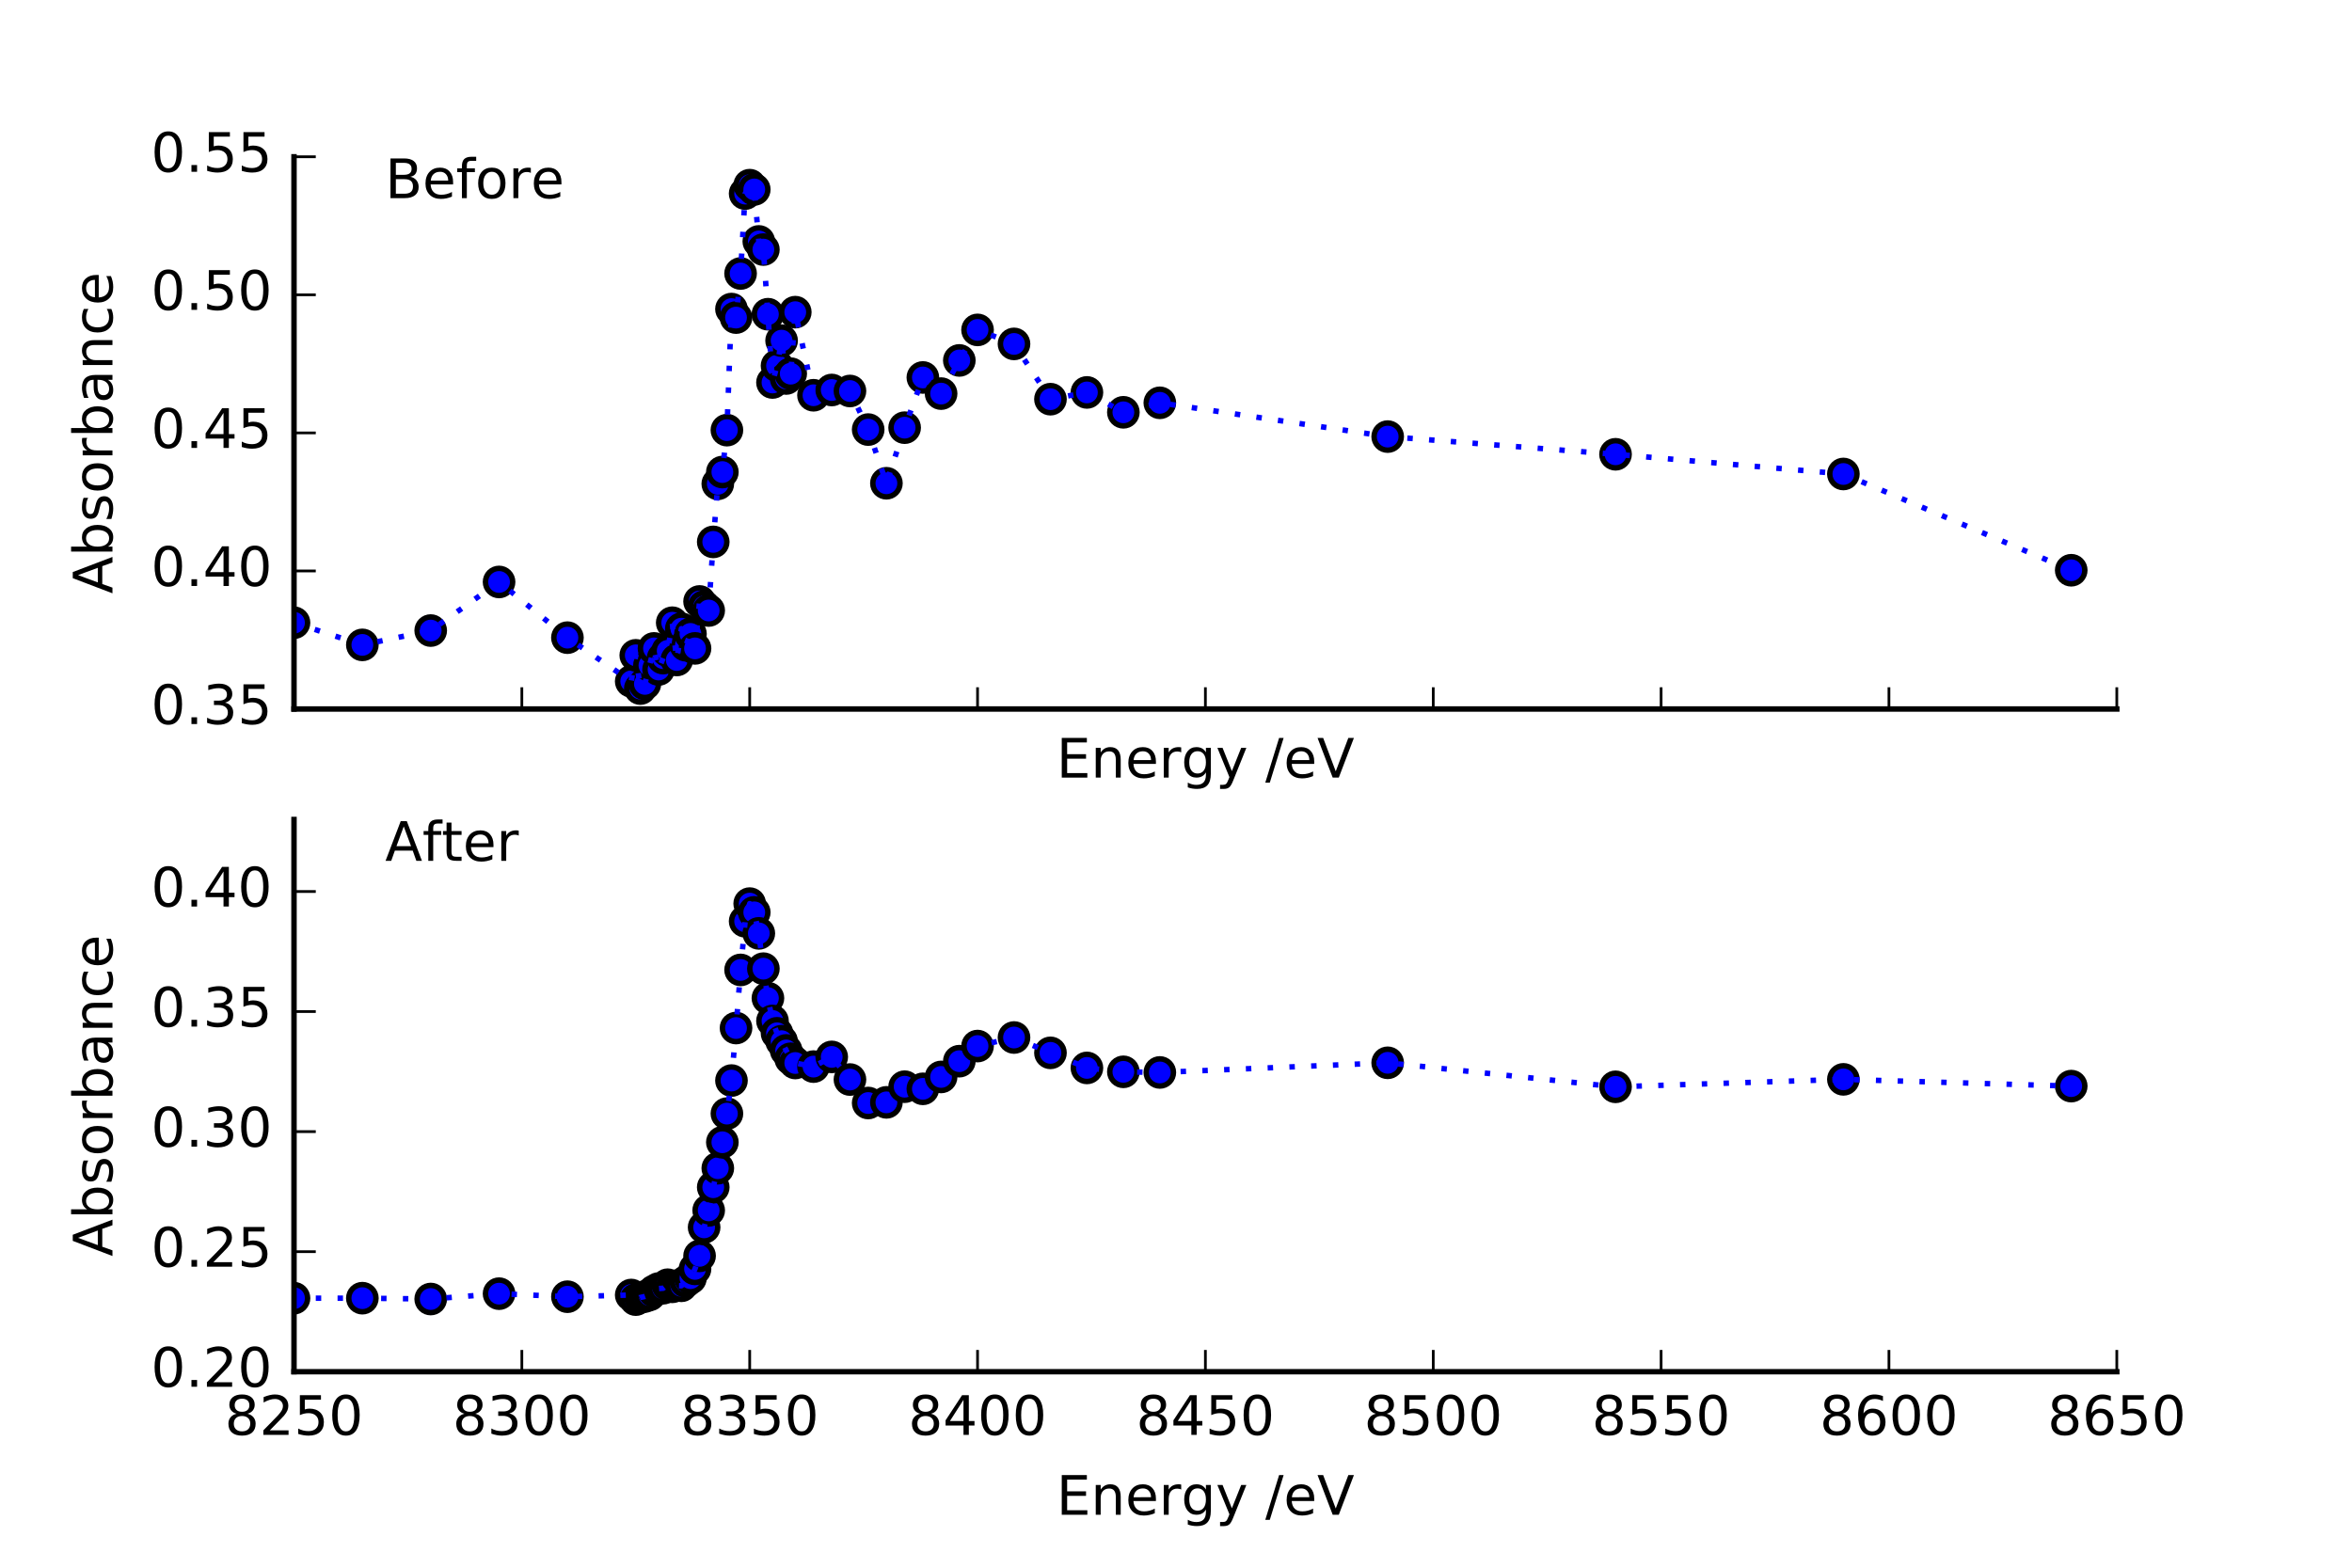 <?xml version="1.0" encoding="utf-8" standalone="no"?>
<!DOCTYPE svg PUBLIC "-//W3C//DTD SVG 1.1//EN"
  "http://www.w3.org/Graphics/SVG/1.1/DTD/svg11.dtd">
<!-- Created with matplotlib (http://matplotlib.org/) -->
<svg height="288pt" version="1.1" viewBox="0 0 432 288" width="432pt" xmlns="http://www.w3.org/2000/svg" xmlns:xlink="http://www.w3.org/1999/xlink">
 <defs>
  <style type="text/css">
*{stroke-linecap:butt;stroke-linejoin:round;stroke-miterlimit:100000;}
  </style>
 </defs>
 <g id="figure_1">
  <g id="patch_1">
   <path d="M 0 288 
L 432 288 
L 432 0 
L 0 0 
z
" style="fill:#ffffff;"/>
  </g>
  <g id="axes_1">
   <g id="patch_2">
    <path d="M 54 130.255 
L 388.8 130.255 
L 388.8 28.8 
L 54 28.8 
z
" style="fill:#ffffff;"/>
   </g>
   <g id="line2d_1">
    <path clip-path="url(#p5ca55aeb95)" style="fill:none;opacity:0.7;stroke:#d3d3d3;stroke-dasharray:6,6;stroke-dashoffset:0.0;"/>
   </g>
   <g id="line2d_2">
    <path clip-path="url(#p5ca55aeb95)" style="fill:none;opacity:0.7;stroke:#d3d3d3;stroke-dasharray:6,6;stroke-dashoffset:0.0;"/>
   </g>
   <g id="PathCollection_1">
    <defs>
     <path d="M 0 2.5 
C 0.663 2.5 1.299 2.237 1.768 1.768 
C 2.237 1.299 2.5 0.663 2.5 0 
C 2.5 -0.663 2.237 -1.299 1.768 -1.768 
C 1.299 -2.237 0.663 -2.5 0 -2.5 
C -0.663 -2.5 -1.299 -2.237 -1.768 -1.768 
C -2.237 -1.299 -2.5 -0.663 -2.5 0 
C -2.5 0.663 -2.237 1.299 -1.768 1.768 
C -1.299 2.237 -0.663 2.5 0 2.5 
z
" id="C0_0_7f486edc9c"/>
    </defs>
    <g clip-path="url(#p5ca55aeb95)">
     <use style="fill:#0000ff;stroke:#000000;" x="54.0" xlink:href="#C0_0_7f486edc9c" y="114.403"/>
    </g>
    <g clip-path="url(#p5ca55aeb95)">
     <use style="fill:#0000ff;stroke:#000000;" x="66.555" xlink:href="#C0_0_7f486edc9c" y="118.472"/>
    </g>
    <g clip-path="url(#p5ca55aeb95)">
     <use style="fill:#0000ff;stroke:#000000;" x="79.11" xlink:href="#C0_0_7f486edc9c" y="115.84"/>
    </g>
    <g clip-path="url(#p5ca55aeb95)">
     <use style="fill:#0000ff;stroke:#000000;" x="91.665" xlink:href="#C0_0_7f486edc9c" y="106.912"/>
    </g>
    <g clip-path="url(#p5ca55aeb95)">
     <use style="fill:#0000ff;stroke:#000000;" x="104.22" xlink:href="#C0_0_7f486edc9c" y="117.144"/>
    </g>
    <g clip-path="url(#p5ca55aeb95)">
     <use style="fill:#0000ff;stroke:#000000;" x="115.938" xlink:href="#C0_0_7f486edc9c" y="125.171"/>
    </g>
    <g clip-path="url(#p5ca55aeb95)">
     <use style="fill:#0000ff;stroke:#000000;" x="116.775" xlink:href="#C0_0_7f486edc9c" y="120.389"/>
    </g>
    <g clip-path="url(#p5ca55aeb95)">
     <use style="fill:#0000ff;stroke:#000000;" x="117.612" xlink:href="#C0_0_7f486edc9c" y="126.501"/>
    </g>
    <g clip-path="url(#p5ca55aeb95)">
     <use style="fill:#0000ff;stroke:#000000;" x="118.449" xlink:href="#C0_0_7f486edc9c" y="125.637"/>
    </g>
    <g clip-path="url(#p5ca55aeb95)">
     <use style="fill:#0000ff;stroke:#000000;" x="119.286" xlink:href="#C0_0_7f486edc9c" y="122.232"/>
    </g>
    <g clip-path="url(#p5ca55aeb95)">
     <use style="fill:#0000ff;stroke:#000000;" x="120.123" xlink:href="#C0_0_7f486edc9c" y="119.12"/>
    </g>
    <g clip-path="url(#p5ca55aeb95)">
     <use style="fill:#0000ff;stroke:#000000;" x="120.96" xlink:href="#C0_0_7f486edc9c" y="122.997"/>
    </g>
    <g clip-path="url(#p5ca55aeb95)">
     <use style="fill:#0000ff;stroke:#000000;" x="121.797" xlink:href="#C0_0_7f486edc9c" y="120.908"/>
    </g>
    <g clip-path="url(#p5ca55aeb95)">
     <use style="fill:#0000ff;stroke:#000000;" x="122.634" xlink:href="#C0_0_7f486edc9c" y="119.566"/>
    </g>
    <g clip-path="url(#p5ca55aeb95)">
     <use style="fill:#0000ff;stroke:#000000;" x="123.471" xlink:href="#C0_0_7f486edc9c" y="114.4"/>
    </g>
    <g clip-path="url(#p5ca55aeb95)">
     <use style="fill:#0000ff;stroke:#000000;" x="124.308" xlink:href="#C0_0_7f486edc9c" y="121.249"/>
    </g>
    <g clip-path="url(#p5ca55aeb95)">
     <use style="fill:#0000ff;stroke:#000000;" x="125.145" xlink:href="#C0_0_7f486edc9c" y="115.495"/>
    </g>
    <g clip-path="url(#p5ca55aeb95)">
     <use style="fill:#0000ff;stroke:#000000;" x="125.982" xlink:href="#C0_0_7f486edc9c" y="118.543"/>
    </g>
    <g clip-path="url(#p5ca55aeb95)">
     <use style="fill:#0000ff;stroke:#000000;" x="126.819" xlink:href="#C0_0_7f486edc9c" y="116.458"/>
    </g>
    <g clip-path="url(#p5ca55aeb95)">
     <use style="fill:#0000ff;stroke:#000000;" x="127.656" xlink:href="#C0_0_7f486edc9c" y="119.116"/>
    </g>
    <g clip-path="url(#p5ca55aeb95)">
     <use style="fill:#0000ff;stroke:#000000;" x="128.493" xlink:href="#C0_0_7f486edc9c" y="110.494"/>
    </g>
    <g clip-path="url(#p5ca55aeb95)">
     <use style="fill:#0000ff;stroke:#000000;" x="129.33" xlink:href="#C0_0_7f486edc9c" y="111.421"/>
    </g>
    <g clip-path="url(#p5ca55aeb95)">
     <use style="fill:#0000ff;stroke:#000000;" x="130.167" xlink:href="#C0_0_7f486edc9c" y="112.156"/>
    </g>
    <g clip-path="url(#p5ca55aeb95)">
     <use style="fill:#0000ff;stroke:#000000;" x="131.004" xlink:href="#C0_0_7f486edc9c" y="99.553"/>
    </g>
    <g clip-path="url(#p5ca55aeb95)">
     <use style="fill:#0000ff;stroke:#000000;" x="131.841" xlink:href="#C0_0_7f486edc9c" y="88.885"/>
    </g>
    <g clip-path="url(#p5ca55aeb95)">
     <use style="fill:#0000ff;stroke:#000000;" x="132.678" xlink:href="#C0_0_7f486edc9c" y="86.721"/>
    </g>
    <g clip-path="url(#p5ca55aeb95)">
     <use style="fill:#0000ff;stroke:#000000;" x="133.515" xlink:href="#C0_0_7f486edc9c" y="79.021"/>
    </g>
    <g clip-path="url(#p5ca55aeb95)">
     <use style="fill:#0000ff;stroke:#000000;" x="134.352" xlink:href="#C0_0_7f486edc9c" y="56.779"/>
    </g>
    <g clip-path="url(#p5ca55aeb95)">
     <use style="fill:#0000ff;stroke:#000000;" x="135.189" xlink:href="#C0_0_7f486edc9c" y="58.343"/>
    </g>
    <g clip-path="url(#p5ca55aeb95)">
     <use style="fill:#0000ff;stroke:#000000;" x="136.026" xlink:href="#C0_0_7f486edc9c" y="50.244"/>
    </g>
    <g clip-path="url(#p5ca55aeb95)">
     <use style="fill:#0000ff;stroke:#000000;" x="136.863" xlink:href="#C0_0_7f486edc9c" y="35.563"/>
    </g>
    <g clip-path="url(#p5ca55aeb95)">
     <use style="fill:#0000ff;stroke:#000000;" x="137.7" xlink:href="#C0_0_7f486edc9c" y="34.018"/>
    </g>
    <g clip-path="url(#p5ca55aeb95)">
     <use style="fill:#0000ff;stroke:#000000;" x="138.537" xlink:href="#C0_0_7f486edc9c" y="34.802"/>
    </g>
    <g clip-path="url(#p5ca55aeb95)">
     <use style="fill:#0000ff;stroke:#000000;" x="139.374" xlink:href="#C0_0_7f486edc9c" y="44.353"/>
    </g>
    <g clip-path="url(#p5ca55aeb95)">
     <use style="fill:#0000ff;stroke:#000000;" x="140.211" xlink:href="#C0_0_7f486edc9c" y="45.848"/>
    </g>
    <g clip-path="url(#p5ca55aeb95)">
     <use style="fill:#0000ff;stroke:#000000;" x="141.048" xlink:href="#C0_0_7f486edc9c" y="57.723"/>
    </g>
    <g clip-path="url(#p5ca55aeb95)">
     <use style="fill:#0000ff;stroke:#000000;" x="141.885" xlink:href="#C0_0_7f486edc9c" y="70.268"/>
    </g>
    <g clip-path="url(#p5ca55aeb95)">
     <use style="fill:#0000ff;stroke:#000000;" x="142.722" xlink:href="#C0_0_7f486edc9c" y="67.189"/>
    </g>
    <g clip-path="url(#p5ca55aeb95)">
     <use style="fill:#0000ff;stroke:#000000;" x="143.559" xlink:href="#C0_0_7f486edc9c" y="62.579"/>
    </g>
    <g clip-path="url(#p5ca55aeb95)">
     <use style="fill:#0000ff;stroke:#000000;" x="144.396" xlink:href="#C0_0_7f486edc9c" y="69.534"/>
    </g>
    <g clip-path="url(#p5ca55aeb95)">
     <use style="fill:#0000ff;stroke:#000000;" x="145.233" xlink:href="#C0_0_7f486edc9c" y="68.647"/>
    </g>
    <g clip-path="url(#p5ca55aeb95)">
     <use style="fill:#0000ff;stroke:#000000;" x="146.07" xlink:href="#C0_0_7f486edc9c" y="57.347"/>
    </g>
    <g clip-path="url(#p5ca55aeb95)">
     <use style="fill:#0000ff;stroke:#000000;" x="149.418" xlink:href="#C0_0_7f486edc9c" y="72.612"/>
    </g>
    <g clip-path="url(#p5ca55aeb95)">
     <use style="fill:#0000ff;stroke:#000000;" x="152.766" xlink:href="#C0_0_7f486edc9c" y="71.648"/>
    </g>
    <g clip-path="url(#p5ca55aeb95)">
     <use style="fill:#0000ff;stroke:#000000;" x="156.114" xlink:href="#C0_0_7f486edc9c" y="71.829"/>
    </g>
    <g clip-path="url(#p5ca55aeb95)">
     <use style="fill:#0000ff;stroke:#000000;" x="159.462" xlink:href="#C0_0_7f486edc9c" y="78.919"/>
    </g>
    <g clip-path="url(#p5ca55aeb95)">
     <use style="fill:#0000ff;stroke:#000000;" x="162.81" xlink:href="#C0_0_7f486edc9c" y="88.78"/>
    </g>
    <g clip-path="url(#p5ca55aeb95)">
     <use style="fill:#0000ff;stroke:#000000;" x="166.158" xlink:href="#C0_0_7f486edc9c" y="78.567"/>
    </g>
    <g clip-path="url(#p5ca55aeb95)">
     <use style="fill:#0000ff;stroke:#000000;" x="169.506" xlink:href="#C0_0_7f486edc9c" y="69.344"/>
    </g>
    <g clip-path="url(#p5ca55aeb95)">
     <use style="fill:#0000ff;stroke:#000000;" x="172.854" xlink:href="#C0_0_7f486edc9c" y="72.309"/>
    </g>
    <g clip-path="url(#p5ca55aeb95)">
     <use style="fill:#0000ff;stroke:#000000;" x="176.202" xlink:href="#C0_0_7f486edc9c" y="66.214"/>
    </g>
    <g clip-path="url(#p5ca55aeb95)">
     <use style="fill:#0000ff;stroke:#000000;" x="179.55" xlink:href="#C0_0_7f486edc9c" y="60.606"/>
    </g>
    <g clip-path="url(#p5ca55aeb95)">
     <use style="fill:#0000ff;stroke:#000000;" x="186.246" xlink:href="#C0_0_7f486edc9c" y="63.18"/>
    </g>
    <g clip-path="url(#p5ca55aeb95)">
     <use style="fill:#0000ff;stroke:#000000;" x="192.942" xlink:href="#C0_0_7f486edc9c" y="73.334"/>
    </g>
    <g clip-path="url(#p5ca55aeb95)">
     <use style="fill:#0000ff;stroke:#000000;" x="199.638" xlink:href="#C0_0_7f486edc9c" y="72.093"/>
    </g>
    <g clip-path="url(#p5ca55aeb95)">
     <use style="fill:#0000ff;stroke:#000000;" x="206.334" xlink:href="#C0_0_7f486edc9c" y="75.743"/>
    </g>
    <g clip-path="url(#p5ca55aeb95)">
     <use style="fill:#0000ff;stroke:#000000;" x="213.03" xlink:href="#C0_0_7f486edc9c" y="74.001"/>
    </g>
    <g clip-path="url(#p5ca55aeb95)">
     <use style="fill:#0000ff;stroke:#000000;" x="254.88" xlink:href="#C0_0_7f486edc9c" y="80.207"/>
    </g>
    <g clip-path="url(#p5ca55aeb95)">
     <use style="fill:#0000ff;stroke:#000000;" x="296.73" xlink:href="#C0_0_7f486edc9c" y="83.457"/>
    </g>
    <g clip-path="url(#p5ca55aeb95)">
     <use style="fill:#0000ff;stroke:#000000;" x="338.58" xlink:href="#C0_0_7f486edc9c" y="87.076"/>
    </g>
    <g clip-path="url(#p5ca55aeb95)">
     <use style="fill:#0000ff;stroke:#000000;" x="380.43" xlink:href="#C0_0_7f486edc9c" y="104.76"/>
    </g>
   </g>
   <g id="line2d_3">
    <path clip-path="url(#p5ca55aeb95)" d="M 54 114.403 
L 66.555 118.472 
L 79.11 115.84 
L 91.665 106.912 
L 104.22 117.144 
L 115.938 125.171 
L 116.775 120.389 
L 117.612 126.501 
L 118.449 125.637 
L 119.286 122.232 
L 120.123 119.12 
L 120.96 122.997 
L 121.797 120.908 
L 122.634 119.566 
L 123.471 114.4 
L 124.308 121.249 
L 125.145 115.495 
L 125.982 118.543 
L 126.819 116.458 
L 127.656 119.116 
L 128.493 110.494 
L 129.33 111.421 
L 130.167 112.156 
L 131.004 99.553 
L 131.841 88.885 
L 132.678 86.721 
L 133.515 79.021 
L 134.352 56.779 
L 135.189 58.343 
L 136.026 50.244 
L 136.863 35.563 
L 137.7 34.018 
L 138.537 34.801 
L 139.374 44.353 
L 140.211 45.848 
L 141.048 57.723 
L 141.885 70.268 
L 142.722 67.189 
L 143.559 62.579 
L 144.396 69.534 
L 145.233 68.647 
L 146.07 57.347 
L 149.418 72.612 
L 152.766 71.648 
L 156.114 71.829 
L 159.462 78.919 
L 162.81 88.78 
L 166.158 78.567 
L 169.506 69.344 
L 172.854 72.309 
L 176.202 66.214 
L 179.55 60.606 
L 186.246 63.18 
L 192.942 73.334 
L 199.638 72.093 
L 206.334 75.743 
L 213.03 74.001 
L 254.88 80.207 
L 296.73 83.457 
L 338.58 87.076 
L 380.43 104.76 
" style="fill:none;stroke:#0000ff;stroke-dasharray:1,3;stroke-dashoffset:0.0;"/>
   </g>
   <g id="patch_3">
    <path d="M 54 130.255 
L 388.8 130.255 
" style="fill:none;stroke:#000000;stroke-linecap:square;stroke-linejoin:miter;"/>
   </g>
   <g id="patch_4">
    <path d="M 54 130.255 
L 54 28.8 
" style="fill:none;stroke:#000000;stroke-linecap:square;stroke-linejoin:miter;"/>
   </g>
   <g id="matplotlib.axis_1">
    <g id="xtick_1">
     <g id="line2d_4">
      <defs>
       <path d="M 0 0 
L 0 -4 
" id="m5bb39a3db4" style="stroke:#000000;stroke-width:0.5;"/>
      </defs>
      <g>
       <use style="stroke:#000000;stroke-width:0.5;" x="54.0" xlink:href="#m5bb39a3db4" y="130.255"/>
      </g>
     </g>
    </g>
    <g id="xtick_2">
     <g id="line2d_5">
      <g>
       <use style="stroke:#000000;stroke-width:0.5;" x="95.85" xlink:href="#m5bb39a3db4" y="130.255"/>
      </g>
     </g>
    </g>
    <g id="xtick_3">
     <g id="line2d_6">
      <g>
       <use style="stroke:#000000;stroke-width:0.5;" x="137.7" xlink:href="#m5bb39a3db4" y="130.255"/>
      </g>
     </g>
    </g>
    <g id="xtick_4">
     <g id="line2d_7">
      <g>
       <use style="stroke:#000000;stroke-width:0.5;" x="179.55" xlink:href="#m5bb39a3db4" y="130.255"/>
      </g>
     </g>
    </g>
    <g id="xtick_5">
     <g id="line2d_8">
      <g>
       <use style="stroke:#000000;stroke-width:0.5;" x="221.4" xlink:href="#m5bb39a3db4" y="130.255"/>
      </g>
     </g>
    </g>
    <g id="xtick_6">
     <g id="line2d_9">
      <g>
       <use style="stroke:#000000;stroke-width:0.5;" x="263.25" xlink:href="#m5bb39a3db4" y="130.255"/>
      </g>
     </g>
    </g>
    <g id="xtick_7">
     <g id="line2d_10">
      <g>
       <use style="stroke:#000000;stroke-width:0.5;" x="305.1" xlink:href="#m5bb39a3db4" y="130.255"/>
      </g>
     </g>
    </g>
    <g id="xtick_8">
     <g id="line2d_11">
      <g>
       <use style="stroke:#000000;stroke-width:0.5;" x="346.95" xlink:href="#m5bb39a3db4" y="130.255"/>
      </g>
     </g>
    </g>
    <g id="xtick_9">
     <g id="line2d_12">
      <g>
       <use style="stroke:#000000;stroke-width:0.5;" x="388.8" xlink:href="#m5bb39a3db4" y="130.255"/>
      </g>
     </g>
    </g>
    <g id="text_1">
     <!-- Energy /eV -->
     <defs>
      <path d="M 54.891 33.016 
L 54.891 0 
L 45.906 0 
L 45.906 32.719 
Q 45.906 40.484 42.875 44.328 
Q 39.844 48.188 33.797 48.188 
Q 26.516 48.188 22.312 43.547 
Q 18.109 38.922 18.109 30.906 
L 18.109 0 
L 9.078 0 
L 9.078 54.688 
L 18.109 54.688 
L 18.109 46.188 
Q 21.344 51.125 25.703 53.562 
Q 30.078 56 35.797 56 
Q 45.219 56 50.047 50.172 
Q 54.891 44.344 54.891 33.016 
" id="BitstreamVeraSans-Roman-6e"/>
      <path d="M 56.203 29.594 
L 56.203 25.203 
L 14.891 25.203 
Q 15.484 15.922 20.484 11.062 
Q 25.484 6.203 34.422 6.203 
Q 39.594 6.203 44.453 7.469 
Q 49.312 8.734 54.109 11.281 
L 54.109 2.781 
Q 49.266 0.734 44.188 -0.344 
Q 39.109 -1.422 33.891 -1.422 
Q 20.797 -1.422 13.156 6.188 
Q 5.516 13.812 5.516 26.812 
Q 5.516 40.234 12.766 48.109 
Q 20.016 56 32.328 56 
Q 43.359 56 49.781 48.891 
Q 56.203 41.797 56.203 29.594 
M 47.219 32.234 
Q 47.125 39.594 43.094 43.984 
Q 39.062 48.391 32.422 48.391 
Q 24.906 48.391 20.391 44.141 
Q 15.875 39.891 15.188 32.172 
z
" id="BitstreamVeraSans-Roman-65"/>
      <path d="M 45.406 27.984 
Q 45.406 37.75 41.375 43.109 
Q 37.359 48.484 30.078 48.484 
Q 22.859 48.484 18.828 43.109 
Q 14.797 37.75 14.797 27.984 
Q 14.797 18.266 18.828 12.891 
Q 22.859 7.516 30.078 7.516 
Q 37.359 7.516 41.375 12.891 
Q 45.406 18.266 45.406 27.984 
M 54.391 6.781 
Q 54.391 -7.172 48.188 -13.984 
Q 42 -20.797 29.203 -20.797 
Q 24.469 -20.797 20.266 -20.094 
Q 16.062 -19.391 12.109 -17.922 
L 12.109 -9.188 
Q 16.062 -11.328 19.922 -12.344 
Q 23.781 -13.375 27.781 -13.375 
Q 36.625 -13.375 41.016 -8.766 
Q 45.406 -4.156 45.406 5.172 
L 45.406 9.625 
Q 42.625 4.781 38.281 2.391 
Q 33.938 0 27.875 0 
Q 17.828 0 11.672 7.656 
Q 5.516 15.328 5.516 27.984 
Q 5.516 40.672 11.672 48.328 
Q 17.828 56 27.875 56 
Q 33.938 56 38.281 53.609 
Q 42.625 51.219 45.406 46.391 
L 45.406 54.688 
L 54.391 54.688 
z
" id="BitstreamVeraSans-Roman-67"/>
      <path d="M 41.109 46.297 
Q 39.594 47.172 37.812 47.578 
Q 36.031 48 33.891 48 
Q 26.266 48 22.188 43.047 
Q 18.109 38.094 18.109 28.812 
L 18.109 0 
L 9.078 0 
L 9.078 54.688 
L 18.109 54.688 
L 18.109 46.188 
Q 20.953 51.172 25.484 53.578 
Q 30.031 56 36.531 56 
Q 37.453 56 38.578 55.875 
Q 39.703 55.766 41.062 55.516 
z
" id="BitstreamVeraSans-Roman-72"/>
      <path d="M 25.391 72.906 
L 33.688 72.906 
L 8.297 -9.281 
L 0 -9.281 
z
" id="BitstreamVeraSans-Roman-2f"/>
      <path d="M 32.172 -5.078 
Q 28.375 -14.844 24.75 -17.812 
Q 21.141 -20.797 15.094 -20.797 
L 7.906 -20.797 
L 7.906 -13.281 
L 13.188 -13.281 
Q 16.891 -13.281 18.938 -11.516 
Q 21 -9.766 23.484 -3.219 
L 25.094 0.875 
L 2.984 54.688 
L 12.5 54.688 
L 29.594 11.922 
L 46.688 54.688 
L 56.203 54.688 
z
" id="BitstreamVeraSans-Roman-79"/>
      <path d="M 28.609 0 
L 0.781 72.906 
L 11.078 72.906 
L 34.188 11.531 
L 57.328 72.906 
L 67.578 72.906 
L 39.797 0 
z
" id="BitstreamVeraSans-Roman-56"/>
      <path d="M 9.812 72.906 
L 55.906 72.906 
L 55.906 64.594 
L 19.672 64.594 
L 19.672 43.016 
L 54.391 43.016 
L 54.391 34.719 
L 19.672 34.719 
L 19.672 8.297 
L 56.781 8.297 
L 56.781 0 
L 9.812 0 
z
" id="BitstreamVeraSans-Roman-45"/>
      <path id="BitstreamVeraSans-Roman-20"/>
     </defs>
     <g transform="translate(194.037 142.853)scale(0.1 -0.1)">
      <use xlink:href="#BitstreamVeraSans-Roman-45"/>
      <use x="63.184" xlink:href="#BitstreamVeraSans-Roman-6e"/>
      <use x="126.562" xlink:href="#BitstreamVeraSans-Roman-65"/>
      <use x="188.086" xlink:href="#BitstreamVeraSans-Roman-72"/>
      <use x="229.184" xlink:href="#BitstreamVeraSans-Roman-67"/>
      <use x="292.66" xlink:href="#BitstreamVeraSans-Roman-79"/>
      <use x="351.84" xlink:href="#BitstreamVeraSans-Roman-20"/>
      <use x="383.627" xlink:href="#BitstreamVeraSans-Roman-2f"/>
      <use x="417.318" xlink:href="#BitstreamVeraSans-Roman-65"/>
      <use x="478.842" xlink:href="#BitstreamVeraSans-Roman-56"/>
     </g>
    </g>
   </g>
   <g id="matplotlib.axis_2">
    <g id="ytick_1">
     <g id="line2d_13">
      <defs>
       <path d="M 0 0 
L 4 0 
" id="m26a5efa924" style="stroke:#000000;stroke-width:0.5;"/>
      </defs>
      <g>
       <use style="stroke:#000000;stroke-width:0.5;" x="54.0" xlink:href="#m26a5efa924" y="130.255"/>
      </g>
     </g>
     <g id="text_2">
      <!-- 0.35 -->
      <defs>
       <path d="M 10.797 72.906 
L 49.516 72.906 
L 49.516 64.594 
L 19.828 64.594 
L 19.828 46.734 
Q 21.969 47.469 24.109 47.828 
Q 26.266 48.188 28.422 48.188 
Q 40.625 48.188 47.75 41.5 
Q 54.891 34.812 54.891 23.391 
Q 54.891 11.625 47.562 5.094 
Q 40.234 -1.422 26.906 -1.422 
Q 22.312 -1.422 17.547 -0.641 
Q 12.797 0.141 7.719 1.703 
L 7.719 11.625 
Q 12.109 9.234 16.797 8.062 
Q 21.484 6.891 26.703 6.891 
Q 35.156 6.891 40.078 11.328 
Q 45.016 15.766 45.016 23.391 
Q 45.016 31 40.078 35.438 
Q 35.156 39.891 26.703 39.891 
Q 22.75 39.891 18.812 39.016 
Q 14.891 38.141 10.797 36.281 
z
" id="BitstreamVeraSans-Roman-35"/>
       <path d="M 10.688 12.406 
L 21 12.406 
L 21 0 
L 10.688 0 
z
" id="BitstreamVeraSans-Roman-2e"/>
       <path d="M 31.781 66.406 
Q 24.172 66.406 20.328 58.906 
Q 16.5 51.422 16.5 36.375 
Q 16.5 21.391 20.328 13.891 
Q 24.172 6.391 31.781 6.391 
Q 39.453 6.391 43.281 13.891 
Q 47.125 21.391 47.125 36.375 
Q 47.125 51.422 43.281 58.906 
Q 39.453 66.406 31.781 66.406 
M 31.781 74.219 
Q 44.047 74.219 50.516 64.516 
Q 56.984 54.828 56.984 36.375 
Q 56.984 17.969 50.516 8.266 
Q 44.047 -1.422 31.781 -1.422 
Q 19.531 -1.422 13.062 8.266 
Q 6.594 17.969 6.594 36.375 
Q 6.594 54.828 13.062 64.516 
Q 19.531 74.219 31.781 74.219 
" id="BitstreamVeraSans-Roman-30"/>
       <path d="M 40.578 39.312 
Q 47.656 37.797 51.625 33 
Q 55.609 28.219 55.609 21.188 
Q 55.609 10.406 48.188 4.484 
Q 40.766 -1.422 27.094 -1.422 
Q 22.516 -1.422 17.656 -0.516 
Q 12.797 0.391 7.625 2.203 
L 7.625 11.719 
Q 11.719 9.328 16.594 8.109 
Q 21.484 6.891 26.812 6.891 
Q 36.078 6.891 40.938 10.547 
Q 45.797 14.203 45.797 21.188 
Q 45.797 27.641 41.281 31.266 
Q 36.766 34.906 28.719 34.906 
L 20.219 34.906 
L 20.219 43.016 
L 29.109 43.016 
Q 36.375 43.016 40.234 45.922 
Q 44.094 48.828 44.094 54.297 
Q 44.094 59.906 40.109 62.906 
Q 36.141 65.922 28.719 65.922 
Q 24.656 65.922 20.016 65.031 
Q 15.375 64.156 9.812 62.312 
L 9.812 71.094 
Q 15.438 72.656 20.344 73.438 
Q 25.25 74.219 29.594 74.219 
Q 40.828 74.219 47.359 69.109 
Q 53.906 64.016 53.906 55.328 
Q 53.906 49.266 50.438 45.094 
Q 46.969 40.922 40.578 39.312 
" id="BitstreamVeraSans-Roman-33"/>
      </defs>
      <g transform="translate(27.734 133.014)scale(0.1 -0.1)">
       <use xlink:href="#BitstreamVeraSans-Roman-30"/>
       <use x="63.623" xlink:href="#BitstreamVeraSans-Roman-2e"/>
       <use x="95.41" xlink:href="#BitstreamVeraSans-Roman-33"/>
       <use x="159.033" xlink:href="#BitstreamVeraSans-Roman-35"/>
      </g>
     </g>
    </g>
    <g id="ytick_2">
     <g id="line2d_14">
      <g>
       <use style="stroke:#000000;stroke-width:0.5;" x="54.0" xlink:href="#m26a5efa924" y="104.891"/>
      </g>
     </g>
     <g id="text_3">
      <!-- 0.40 -->
      <defs>
       <path d="M 37.797 64.312 
L 12.891 25.391 
L 37.797 25.391 
z
M 35.203 72.906 
L 47.609 72.906 
L 47.609 25.391 
L 58.016 25.391 
L 58.016 17.188 
L 47.609 17.188 
L 47.609 0 
L 37.797 0 
L 37.797 17.188 
L 4.891 17.188 
L 4.891 26.703 
z
" id="BitstreamVeraSans-Roman-34"/>
      </defs>
      <g transform="translate(27.734 107.65)scale(0.1 -0.1)">
       <use xlink:href="#BitstreamVeraSans-Roman-30"/>
       <use x="63.623" xlink:href="#BitstreamVeraSans-Roman-2e"/>
       <use x="95.41" xlink:href="#BitstreamVeraSans-Roman-34"/>
       <use x="159.033" xlink:href="#BitstreamVeraSans-Roman-30"/>
      </g>
     </g>
    </g>
    <g id="ytick_3">
     <g id="line2d_15">
      <g>
       <use style="stroke:#000000;stroke-width:0.5;" x="54.0" xlink:href="#m26a5efa924" y="79.527"/>
      </g>
     </g>
     <g id="text_4">
      <!-- 0.45 -->
      <g transform="translate(27.734 82.287)scale(0.1 -0.1)">
       <use xlink:href="#BitstreamVeraSans-Roman-30"/>
       <use x="63.623" xlink:href="#BitstreamVeraSans-Roman-2e"/>
       <use x="95.41" xlink:href="#BitstreamVeraSans-Roman-34"/>
       <use x="159.033" xlink:href="#BitstreamVeraSans-Roman-35"/>
      </g>
     </g>
    </g>
    <g id="ytick_4">
     <g id="line2d_16">
      <g>
       <use style="stroke:#000000;stroke-width:0.5;" x="54.0" xlink:href="#m26a5efa924" y="54.164"/>
      </g>
     </g>
     <g id="text_5">
      <!-- 0.50 -->
      <g transform="translate(27.734 56.923)scale(0.1 -0.1)">
       <use xlink:href="#BitstreamVeraSans-Roman-30"/>
       <use x="63.623" xlink:href="#BitstreamVeraSans-Roman-2e"/>
       <use x="95.41" xlink:href="#BitstreamVeraSans-Roman-35"/>
       <use x="159.033" xlink:href="#BitstreamVeraSans-Roman-30"/>
      </g>
     </g>
    </g>
    <g id="ytick_5">
     <g id="line2d_17">
      <g>
       <use style="stroke:#000000;stroke-width:0.5;" x="54.0" xlink:href="#m26a5efa924" y="28.8"/>
      </g>
     </g>
     <g id="text_6">
      <!-- 0.55 -->
      <g transform="translate(27.734 31.559)scale(0.1 -0.1)">
       <use xlink:href="#BitstreamVeraSans-Roman-30"/>
       <use x="63.623" xlink:href="#BitstreamVeraSans-Roman-2e"/>
       <use x="95.41" xlink:href="#BitstreamVeraSans-Roman-35"/>
       <use x="159.033" xlink:href="#BitstreamVeraSans-Roman-35"/>
      </g>
     </g>
    </g>
    <g id="text_7">
     <!-- Absorbance -->
     <defs>
      <path d="M 44.281 53.078 
L 44.281 44.578 
Q 40.484 46.531 36.375 47.5 
Q 32.281 48.484 27.875 48.484 
Q 21.188 48.484 17.844 46.438 
Q 14.5 44.391 14.5 40.281 
Q 14.5 37.156 16.891 35.375 
Q 19.281 33.594 26.516 31.984 
L 29.594 31.297 
Q 39.156 29.25 43.188 25.516 
Q 47.219 21.781 47.219 15.094 
Q 47.219 7.469 41.188 3.016 
Q 35.156 -1.422 24.609 -1.422 
Q 20.219 -1.422 15.453 -0.562 
Q 10.688 0.297 5.422 2 
L 5.422 11.281 
Q 10.406 8.688 15.234 7.391 
Q 20.062 6.109 24.812 6.109 
Q 31.156 6.109 34.562 8.281 
Q 37.984 10.453 37.984 14.406 
Q 37.984 18.062 35.516 20.016 
Q 33.062 21.969 24.703 23.781 
L 21.578 24.516 
Q 13.234 26.266 9.516 29.906 
Q 5.812 33.547 5.812 39.891 
Q 5.812 47.609 11.281 51.797 
Q 16.75 56 26.812 56 
Q 31.781 56 36.172 55.266 
Q 40.578 54.547 44.281 53.078 
" id="BitstreamVeraSans-Roman-73"/>
      <path d="M 34.188 63.188 
L 20.797 26.906 
L 47.609 26.906 
z
M 28.609 72.906 
L 39.797 72.906 
L 67.578 0 
L 57.328 0 
L 50.688 18.703 
L 17.828 18.703 
L 11.188 0 
L 0.781 0 
z
" id="BitstreamVeraSans-Roman-41"/>
      <path d="M 30.609 48.391 
Q 23.391 48.391 19.188 42.75 
Q 14.984 37.109 14.984 27.297 
Q 14.984 17.484 19.156 11.844 
Q 23.344 6.203 30.609 6.203 
Q 37.797 6.203 41.984 11.859 
Q 46.188 17.531 46.188 27.297 
Q 46.188 37.016 41.984 42.703 
Q 37.797 48.391 30.609 48.391 
M 30.609 56 
Q 42.328 56 49.016 48.375 
Q 55.719 40.766 55.719 27.297 
Q 55.719 13.875 49.016 6.219 
Q 42.328 -1.422 30.609 -1.422 
Q 18.844 -1.422 12.172 6.219 
Q 5.516 13.875 5.516 27.297 
Q 5.516 40.766 12.172 48.375 
Q 18.844 56 30.609 56 
" id="BitstreamVeraSans-Roman-6f"/>
      <path d="M 48.781 52.594 
L 48.781 44.188 
Q 44.969 46.297 41.141 47.344 
Q 37.312 48.391 33.406 48.391 
Q 24.656 48.391 19.812 42.844 
Q 14.984 37.312 14.984 27.297 
Q 14.984 17.281 19.812 11.734 
Q 24.656 6.203 33.406 6.203 
Q 37.312 6.203 41.141 7.25 
Q 44.969 8.297 48.781 10.406 
L 48.781 2.094 
Q 45.016 0.344 40.984 -0.531 
Q 36.969 -1.422 32.422 -1.422 
Q 20.062 -1.422 12.781 6.344 
Q 5.516 14.109 5.516 27.297 
Q 5.516 40.672 12.859 48.328 
Q 20.219 56 33.016 56 
Q 37.156 56 41.109 55.141 
Q 45.062 54.297 48.781 52.594 
" id="BitstreamVeraSans-Roman-63"/>
      <path d="M 34.281 27.484 
Q 23.391 27.484 19.188 25 
Q 14.984 22.516 14.984 16.5 
Q 14.984 11.719 18.141 8.906 
Q 21.297 6.109 26.703 6.109 
Q 34.188 6.109 38.703 11.406 
Q 43.219 16.703 43.219 25.484 
L 43.219 27.484 
z
M 52.203 31.203 
L 52.203 0 
L 43.219 0 
L 43.219 8.297 
Q 40.141 3.328 35.547 0.953 
Q 30.953 -1.422 24.312 -1.422 
Q 15.922 -1.422 10.953 3.297 
Q 6 8.016 6 15.922 
Q 6 25.141 12.172 29.828 
Q 18.359 34.516 30.609 34.516 
L 43.219 34.516 
L 43.219 35.406 
Q 43.219 41.609 39.141 45 
Q 35.062 48.391 27.688 48.391 
Q 23 48.391 18.547 47.266 
Q 14.109 46.141 10.016 43.891 
L 10.016 52.203 
Q 14.938 54.109 19.578 55.047 
Q 24.219 56 28.609 56 
Q 40.484 56 46.344 49.844 
Q 52.203 43.703 52.203 31.203 
" id="BitstreamVeraSans-Roman-61"/>
      <path d="M 48.688 27.297 
Q 48.688 37.203 44.609 42.844 
Q 40.531 48.484 33.406 48.484 
Q 26.266 48.484 22.188 42.844 
Q 18.109 37.203 18.109 27.297 
Q 18.109 17.391 22.188 11.75 
Q 26.266 6.109 33.406 6.109 
Q 40.531 6.109 44.609 11.75 
Q 48.688 17.391 48.688 27.297 
M 18.109 46.391 
Q 20.953 51.266 25.266 53.625 
Q 29.594 56 35.594 56 
Q 45.562 56 51.781 48.094 
Q 58.016 40.188 58.016 27.297 
Q 58.016 14.406 51.781 6.484 
Q 45.562 -1.422 35.594 -1.422 
Q 29.594 -1.422 25.266 0.953 
Q 20.953 3.328 18.109 8.203 
L 18.109 0 
L 9.078 0 
L 9.078 75.984 
L 18.109 75.984 
z
" id="BitstreamVeraSans-Roman-62"/>
     </defs>
     <g transform="translate(20.655 109.074)rotate(-90.0)scale(0.1 -0.1)">
      <use xlink:href="#BitstreamVeraSans-Roman-41"/>
      <use x="68.408" xlink:href="#BitstreamVeraSans-Roman-62"/>
      <use x="131.885" xlink:href="#BitstreamVeraSans-Roman-73"/>
      <use x="183.984" xlink:href="#BitstreamVeraSans-Roman-6f"/>
      <use x="245.166" xlink:href="#BitstreamVeraSans-Roman-72"/>
      <use x="286.279" xlink:href="#BitstreamVeraSans-Roman-62"/>
      <use x="349.756" xlink:href="#BitstreamVeraSans-Roman-61"/>
      <use x="411.035" xlink:href="#BitstreamVeraSans-Roman-6e"/>
      <use x="474.414" xlink:href="#BitstreamVeraSans-Roman-63"/>
      <use x="529.395" xlink:href="#BitstreamVeraSans-Roman-65"/>
     </g>
    </g>
   </g>
   <g id="text_8">
    <!-- Before -->
    <defs>
     <path d="M 37.109 75.984 
L 37.109 68.5 
L 28.516 68.5 
Q 23.688 68.5 21.797 66.547 
Q 19.922 64.594 19.922 59.516 
L 19.922 54.688 
L 34.719 54.688 
L 34.719 47.703 
L 19.922 47.703 
L 19.922 0 
L 10.891 0 
L 10.891 47.703 
L 2.297 47.703 
L 2.297 54.688 
L 10.891 54.688 
L 10.891 58.5 
Q 10.891 67.625 15.141 71.797 
Q 19.391 75.984 28.609 75.984 
z
" id="BitstreamVeraSans-Roman-66"/>
     <path d="M 19.672 34.812 
L 19.672 8.109 
L 35.5 8.109 
Q 43.453 8.109 47.281 11.406 
Q 51.125 14.703 51.125 21.484 
Q 51.125 28.328 47.281 31.562 
Q 43.453 34.812 35.5 34.812 
z
M 19.672 64.797 
L 19.672 42.828 
L 34.281 42.828 
Q 41.5 42.828 45.031 45.531 
Q 48.578 48.25 48.578 53.812 
Q 48.578 59.328 45.031 62.062 
Q 41.5 64.797 34.281 64.797 
z
M 9.812 72.906 
L 35.016 72.906 
Q 46.297 72.906 52.391 68.219 
Q 58.5 63.531 58.5 54.891 
Q 58.5 48.188 55.375 44.234 
Q 52.25 40.281 46.188 39.312 
Q 53.469 37.75 57.5 32.781 
Q 61.531 27.828 61.531 20.406 
Q 61.531 10.641 54.891 5.312 
Q 48.25 0 35.984 0 
L 9.812 0 
z
" id="BitstreamVeraSans-Roman-42"/>
    </defs>
    <g transform="translate(70.74 36.398)scale(0.1 -0.1)">
     <use xlink:href="#BitstreamVeraSans-Roman-42"/>
     <use x="68.604" xlink:href="#BitstreamVeraSans-Roman-65"/>
     <use x="130.127" xlink:href="#BitstreamVeraSans-Roman-66"/>
     <use x="165.332" xlink:href="#BitstreamVeraSans-Roman-6f"/>
     <use x="226.514" xlink:href="#BitstreamVeraSans-Roman-72"/>
     <use x="267.596" xlink:href="#BitstreamVeraSans-Roman-65"/>
    </g>
   </g>
  </g>
  <g id="axes_2">
   <g id="patch_5">
    <path d="M 54 252 
L 388.8 252 
L 388.8 150.545 
L 54 150.545 
z
" style="fill:#ffffff;"/>
   </g>
   <g id="line2d_18">
    <path clip-path="url(#pa002a735fd)" style="fill:none;opacity:0.7;stroke:#d3d3d3;stroke-dasharray:6,6;stroke-dashoffset:0.0;"/>
   </g>
   <g id="line2d_19">
    <path clip-path="url(#pa002a735fd)" style="fill:none;opacity:0.7;stroke:#d3d3d3;stroke-dasharray:6,6;stroke-dashoffset:0.0;"/>
   </g>
   <g id="PathCollection_2">
    <defs>
     <path d="M 0 2.5 
C 0.663 2.5 1.299 2.237 1.768 1.768 
C 2.237 1.299 2.5 0.663 2.5 0 
C 2.5 -0.663 2.237 -1.299 1.768 -1.768 
C 1.299 -2.237 0.663 -2.5 0 -2.5 
C -0.663 -2.5 -1.299 -2.237 -1.768 -1.768 
C -2.237 -1.299 -2.5 -0.663 -2.5 0 
C -2.5 0.663 -2.237 1.299 -1.768 1.768 
C -1.299 2.237 -0.663 2.5 0 2.5 
z
" id="C1_0_235c1f5b6f"/>
    </defs>
    <g clip-path="url(#pa002a735fd)">
     <use style="fill:#0000ff;stroke:#000000;" x="54.0" xlink:href="#C1_0_235c1f5b6f" y="238.491"/>
    </g>
    <g clip-path="url(#pa002a735fd)">
     <use style="fill:#0000ff;stroke:#000000;" x="66.555" xlink:href="#C1_0_235c1f5b6f" y="238.488"/>
    </g>
    <g clip-path="url(#pa002a735fd)">
     <use style="fill:#0000ff;stroke:#000000;" x="79.11" xlink:href="#C1_0_235c1f5b6f" y="238.642"/>
    </g>
    <g clip-path="url(#pa002a735fd)">
     <use style="fill:#0000ff;stroke:#000000;" x="91.665" xlink:href="#C1_0_235c1f5b6f" y="237.66"/>
    </g>
    <g clip-path="url(#pa002a735fd)">
     <use style="fill:#0000ff;stroke:#000000;" x="104.22" xlink:href="#C1_0_235c1f5b6f" y="238.219"/>
    </g>
    <g clip-path="url(#pa002a735fd)">
     <use style="fill:#0000ff;stroke:#000000;" x="115.938" xlink:href="#C1_0_235c1f5b6f" y="237.907"/>
    </g>
    <g clip-path="url(#pa002a735fd)">
     <use style="fill:#0000ff;stroke:#000000;" x="116.775" xlink:href="#C1_0_235c1f5b6f" y="238.754"/>
    </g>
    <g clip-path="url(#pa002a735fd)">
     <use style="fill:#0000ff;stroke:#000000;" x="117.612" xlink:href="#C1_0_235c1f5b6f" y="238.36"/>
    </g>
    <g clip-path="url(#pa002a735fd)">
     <use style="fill:#0000ff;stroke:#000000;" x="118.449" xlink:href="#C1_0_235c1f5b6f" y="238.179"/>
    </g>
    <g clip-path="url(#pa002a735fd)">
     <use style="fill:#0000ff;stroke:#000000;" x="119.286" xlink:href="#C1_0_235c1f5b6f" y="237.895"/>
    </g>
    <g clip-path="url(#pa002a735fd)">
     <use style="fill:#0000ff;stroke:#000000;" x="120.123" xlink:href="#C1_0_235c1f5b6f" y="237.175"/>
    </g>
    <g clip-path="url(#pa002a735fd)">
     <use style="fill:#0000ff;stroke:#000000;" x="120.96" xlink:href="#C1_0_235c1f5b6f" y="236.719"/>
    </g>
    <g clip-path="url(#pa002a735fd)">
     <use style="fill:#0000ff;stroke:#000000;" x="121.797" xlink:href="#C1_0_235c1f5b6f" y="236.664"/>
    </g>
    <g clip-path="url(#pa002a735fd)">
     <use style="fill:#0000ff;stroke:#000000;" x="122.634" xlink:href="#C1_0_235c1f5b6f" y="236.016"/>
    </g>
    <g clip-path="url(#pa002a735fd)">
     <use style="fill:#0000ff;stroke:#000000;" x="123.471" xlink:href="#C1_0_235c1f5b6f" y="236.403"/>
    </g>
    <g clip-path="url(#pa002a735fd)">
     <use style="fill:#0000ff;stroke:#000000;" x="124.308" xlink:href="#C1_0_235c1f5b6f" y="236.19"/>
    </g>
    <g clip-path="url(#pa002a735fd)">
     <use style="fill:#0000ff;stroke:#000000;" x="125.145" xlink:href="#C1_0_235c1f5b6f" y="236.213"/>
    </g>
    <g clip-path="url(#pa002a735fd)">
     <use style="fill:#0000ff;stroke:#000000;" x="125.982" xlink:href="#C1_0_235c1f5b6f" y="235.429"/>
    </g>
    <g clip-path="url(#pa002a735fd)">
     <use style="fill:#0000ff;stroke:#000000;" x="126.819" xlink:href="#C1_0_235c1f5b6f" y="234.808"/>
    </g>
    <g clip-path="url(#pa002a735fd)">
     <use style="fill:#0000ff;stroke:#000000;" x="127.656" xlink:href="#C1_0_235c1f5b6f" y="233.112"/>
    </g>
    <g clip-path="url(#pa002a735fd)">
     <use style="fill:#0000ff;stroke:#000000;" x="128.493" xlink:href="#C1_0_235c1f5b6f" y="230.715"/>
    </g>
    <g clip-path="url(#pa002a735fd)">
     <use style="fill:#0000ff;stroke:#000000;" x="129.33" xlink:href="#C1_0_235c1f5b6f" y="225.478"/>
    </g>
    <g clip-path="url(#pa002a735fd)">
     <use style="fill:#0000ff;stroke:#000000;" x="130.167" xlink:href="#C1_0_235c1f5b6f" y="222.362"/>
    </g>
    <g clip-path="url(#pa002a735fd)">
     <use style="fill:#0000ff;stroke:#000000;" x="131.004" xlink:href="#C1_0_235c1f5b6f" y="218.105"/>
    </g>
    <g clip-path="url(#pa002a735fd)">
     <use style="fill:#0000ff;stroke:#000000;" x="131.841" xlink:href="#C1_0_235c1f5b6f" y="214.615"/>
    </g>
    <g clip-path="url(#pa002a735fd)">
     <use style="fill:#0000ff;stroke:#000000;" x="132.678" xlink:href="#C1_0_235c1f5b6f" y="209.847"/>
    </g>
    <g clip-path="url(#pa002a735fd)">
     <use style="fill:#0000ff;stroke:#000000;" x="133.515" xlink:href="#C1_0_235c1f5b6f" y="204.583"/>
    </g>
    <g clip-path="url(#pa002a735fd)">
     <use style="fill:#0000ff;stroke:#000000;" x="134.352" xlink:href="#C1_0_235c1f5b6f" y="198.511"/>
    </g>
    <g clip-path="url(#pa002a735fd)">
     <use style="fill:#0000ff;stroke:#000000;" x="135.189" xlink:href="#C1_0_235c1f5b6f" y="188.861"/>
    </g>
    <g clip-path="url(#pa002a735fd)">
     <use style="fill:#0000ff;stroke:#000000;" x="136.026" xlink:href="#C1_0_235c1f5b6f" y="178.186"/>
    </g>
    <g clip-path="url(#pa002a735fd)">
     <use style="fill:#0000ff;stroke:#000000;" x="136.863" xlink:href="#C1_0_235c1f5b6f" y="169.246"/>
    </g>
    <g clip-path="url(#pa002a735fd)">
     <use style="fill:#0000ff;stroke:#000000;" x="137.7" xlink:href="#C1_0_235c1f5b6f" y="166.003"/>
    </g>
    <g clip-path="url(#pa002a735fd)">
     <use style="fill:#0000ff;stroke:#000000;" x="138.537" xlink:href="#C1_0_235c1f5b6f" y="167.607"/>
    </g>
    <g clip-path="url(#pa002a735fd)">
     <use style="fill:#0000ff;stroke:#000000;" x="139.374" xlink:href="#C1_0_235c1f5b6f" y="171.469"/>
    </g>
    <g clip-path="url(#pa002a735fd)">
     <use style="fill:#0000ff;stroke:#000000;" x="140.211" xlink:href="#C1_0_235c1f5b6f" y="177.954"/>
    </g>
    <g clip-path="url(#pa002a735fd)">
     <use style="fill:#0000ff;stroke:#000000;" x="141.048" xlink:href="#C1_0_235c1f5b6f" y="183.369"/>
    </g>
    <g clip-path="url(#pa002a735fd)">
     <use style="fill:#0000ff;stroke:#000000;" x="141.885" xlink:href="#C1_0_235c1f5b6f" y="187.56"/>
    </g>
    <g clip-path="url(#pa002a735fd)">
     <use style="fill:#0000ff;stroke:#000000;" x="142.722" xlink:href="#C1_0_235c1f5b6f" y="189.825"/>
    </g>
    <g clip-path="url(#pa002a735fd)">
     <use style="fill:#0000ff;stroke:#000000;" x="143.559" xlink:href="#C1_0_235c1f5b6f" y="191.276"/>
    </g>
    <g clip-path="url(#pa002a735fd)">
     <use style="fill:#0000ff;stroke:#000000;" x="144.396" xlink:href="#C1_0_235c1f5b6f" y="192.976"/>
    </g>
    <g clip-path="url(#pa002a735fd)">
     <use style="fill:#0000ff;stroke:#000000;" x="145.233" xlink:href="#C1_0_235c1f5b6f" y="194.508"/>
    </g>
    <g clip-path="url(#pa002a735fd)">
     <use style="fill:#0000ff;stroke:#000000;" x="146.07" xlink:href="#C1_0_235c1f5b6f" y="195.283"/>
    </g>
    <g clip-path="url(#pa002a735fd)">
     <use style="fill:#0000ff;stroke:#000000;" x="149.418" xlink:href="#C1_0_235c1f5b6f" y="195.946"/>
    </g>
    <g clip-path="url(#pa002a735fd)">
     <use style="fill:#0000ff;stroke:#000000;" x="152.766" xlink:href="#C1_0_235c1f5b6f" y="194.166"/>
    </g>
    <g clip-path="url(#pa002a735fd)">
     <use style="fill:#0000ff;stroke:#000000;" x="156.114" xlink:href="#C1_0_235c1f5b6f" y="198.323"/>
    </g>
    <g clip-path="url(#pa002a735fd)">
     <use style="fill:#0000ff;stroke:#000000;" x="159.462" xlink:href="#C1_0_235c1f5b6f" y="202.634"/>
    </g>
    <g clip-path="url(#pa002a735fd)">
     <use style="fill:#0000ff;stroke:#000000;" x="162.81" xlink:href="#C1_0_235c1f5b6f" y="202.514"/>
    </g>
    <g clip-path="url(#pa002a735fd)">
     <use style="fill:#0000ff;stroke:#000000;" x="166.158" xlink:href="#C1_0_235c1f5b6f" y="199.637"/>
    </g>
    <g clip-path="url(#pa002a735fd)">
     <use style="fill:#0000ff;stroke:#000000;" x="169.506" xlink:href="#C1_0_235c1f5b6f" y="200.03"/>
    </g>
    <g clip-path="url(#pa002a735fd)">
     <use style="fill:#0000ff;stroke:#000000;" x="172.854" xlink:href="#C1_0_235c1f5b6f" y="197.845"/>
    </g>
    <g clip-path="url(#pa002a735fd)">
     <use style="fill:#0000ff;stroke:#000000;" x="176.202" xlink:href="#C1_0_235c1f5b6f" y="194.948"/>
    </g>
    <g clip-path="url(#pa002a735fd)">
     <use style="fill:#0000ff;stroke:#000000;" x="179.55" xlink:href="#C1_0_235c1f5b6f" y="192.172"/>
    </g>
    <g clip-path="url(#pa002a735fd)">
     <use style="fill:#0000ff;stroke:#000000;" x="186.246" xlink:href="#C1_0_235c1f5b6f" y="190.602"/>
    </g>
    <g clip-path="url(#pa002a735fd)">
     <use style="fill:#0000ff;stroke:#000000;" x="192.942" xlink:href="#C1_0_235c1f5b6f" y="193.42"/>
    </g>
    <g clip-path="url(#pa002a735fd)">
     <use style="fill:#0000ff;stroke:#000000;" x="199.638" xlink:href="#C1_0_235c1f5b6f" y="196.187"/>
    </g>
    <g clip-path="url(#pa002a735fd)">
     <use style="fill:#0000ff;stroke:#000000;" x="206.334" xlink:href="#C1_0_235c1f5b6f" y="196.905"/>
    </g>
    <g clip-path="url(#pa002a735fd)">
     <use style="fill:#0000ff;stroke:#000000;" x="213.03" xlink:href="#C1_0_235c1f5b6f" y="197.02"/>
    </g>
    <g clip-path="url(#pa002a735fd)">
     <use style="fill:#0000ff;stroke:#000000;" x="254.88" xlink:href="#C1_0_235c1f5b6f" y="195.248"/>
    </g>
    <g clip-path="url(#pa002a735fd)">
     <use style="fill:#0000ff;stroke:#000000;" x="296.73" xlink:href="#C1_0_235c1f5b6f" y="199.66"/>
    </g>
    <g clip-path="url(#pa002a735fd)">
     <use style="fill:#0000ff;stroke:#000000;" x="338.58" xlink:href="#C1_0_235c1f5b6f" y="198.287"/>
    </g>
    <g clip-path="url(#pa002a735fd)">
     <use style="fill:#0000ff;stroke:#000000;" x="380.43" xlink:href="#C1_0_235c1f5b6f" y="199.529"/>
    </g>
   </g>
   <g id="line2d_20">
    <path clip-path="url(#pa002a735fd)" d="M 54 238.491 
L 66.555 238.488 
L 79.11 238.642 
L 91.665 237.66 
L 104.22 238.219 
L 115.938 237.907 
L 116.775 238.754 
L 117.612 238.36 
L 118.449 238.179 
L 119.286 237.895 
L 120.123 237.175 
L 120.96 236.719 
L 121.797 236.664 
L 122.634 236.016 
L 123.471 236.403 
L 124.308 236.19 
L 125.145 236.213 
L 125.982 235.429 
L 126.819 234.808 
L 127.656 233.112 
L 128.493 230.715 
L 129.33 225.478 
L 130.167 222.362 
L 131.004 218.105 
L 131.841 214.615 
L 132.678 209.847 
L 133.515 204.583 
L 134.352 198.511 
L 135.189 188.861 
L 136.026 178.186 
L 136.863 169.246 
L 137.7 166.003 
L 138.537 167.607 
L 139.374 171.469 
L 140.211 177.954 
L 141.048 183.369 
L 141.885 187.56 
L 142.722 189.825 
L 143.559 191.276 
L 144.396 192.976 
L 145.233 194.508 
L 146.07 195.283 
L 149.418 195.946 
L 152.766 194.166 
L 156.114 198.323 
L 159.462 202.634 
L 162.81 202.514 
L 166.158 199.637 
L 169.506 200.03 
L 172.854 197.845 
L 176.202 194.948 
L 179.55 192.172 
L 186.246 190.602 
L 192.942 193.42 
L 199.638 196.187 
L 206.334 196.905 
L 213.03 197.02 
L 254.88 195.248 
L 296.73 199.66 
L 338.58 198.287 
L 380.43 199.529 
" style="fill:none;stroke:#0000ff;stroke-dasharray:1,3;stroke-dashoffset:0.0;"/>
   </g>
   <g id="patch_6">
    <path d="M 54 252 
L 388.8 252 
" style="fill:none;stroke:#000000;stroke-linecap:square;stroke-linejoin:miter;"/>
   </g>
   <g id="patch_7">
    <path d="M 54 252 
L 54 150.545 
" style="fill:none;stroke:#000000;stroke-linecap:square;stroke-linejoin:miter;"/>
   </g>
   <g id="matplotlib.axis_3">
    <g id="xtick_10">
     <g id="line2d_21">
      <g>
       <use style="stroke:#000000;stroke-width:0.5;" x="54.0" xlink:href="#m5bb39a3db4" y="252.0"/>
      </g>
     </g>
     <g id="text_9">
      <!-- 8250 -->
      <defs>
       <path d="M 19.188 8.297 
L 53.609 8.297 
L 53.609 0 
L 7.328 0 
L 7.328 8.297 
Q 12.938 14.109 22.625 23.891 
Q 32.328 33.688 34.812 36.531 
Q 39.547 41.844 41.422 45.531 
Q 43.312 49.219 43.312 52.781 
Q 43.312 58.594 39.234 62.25 
Q 35.156 65.922 28.609 65.922 
Q 23.969 65.922 18.812 64.312 
Q 13.672 62.703 7.812 59.422 
L 7.812 69.391 
Q 13.766 71.781 18.938 73 
Q 24.125 74.219 28.422 74.219 
Q 39.75 74.219 46.484 68.547 
Q 53.219 62.891 53.219 53.422 
Q 53.219 48.922 51.531 44.891 
Q 49.859 40.875 45.406 35.406 
Q 44.188 33.984 37.641 27.219 
Q 31.109 20.453 19.188 8.297 
" id="BitstreamVeraSans-Roman-32"/>
       <path d="M 31.781 34.625 
Q 24.75 34.625 20.719 30.859 
Q 16.703 27.094 16.703 20.516 
Q 16.703 13.922 20.719 10.156 
Q 24.75 6.391 31.781 6.391 
Q 38.812 6.391 42.859 10.172 
Q 46.922 13.969 46.922 20.516 
Q 46.922 27.094 42.891 30.859 
Q 38.875 34.625 31.781 34.625 
M 21.922 38.812 
Q 15.578 40.375 12.031 44.719 
Q 8.5 49.078 8.5 55.328 
Q 8.5 64.062 14.719 69.141 
Q 20.953 74.219 31.781 74.219 
Q 42.672 74.219 48.875 69.141 
Q 55.078 64.062 55.078 55.328 
Q 55.078 49.078 51.531 44.719 
Q 48 40.375 41.703 38.812 
Q 48.828 37.156 52.797 32.312 
Q 56.781 27.484 56.781 20.516 
Q 56.781 9.906 50.312 4.234 
Q 43.844 -1.422 31.781 -1.422 
Q 19.734 -1.422 13.25 4.234 
Q 6.781 9.906 6.781 20.516 
Q 6.781 27.484 10.781 32.312 
Q 14.797 37.156 21.922 38.812 
M 18.312 54.391 
Q 18.312 48.734 21.844 45.562 
Q 25.391 42.391 31.781 42.391 
Q 38.141 42.391 41.719 45.562 
Q 45.312 48.734 45.312 54.391 
Q 45.312 60.062 41.719 63.234 
Q 38.141 66.406 31.781 66.406 
Q 25.391 66.406 21.844 63.234 
Q 18.312 60.062 18.312 54.391 
" id="BitstreamVeraSans-Roman-38"/>
      </defs>
      <g transform="translate(41.275 263.598)scale(0.1 -0.1)">
       <use xlink:href="#BitstreamVeraSans-Roman-38"/>
       <use x="63.623" xlink:href="#BitstreamVeraSans-Roman-32"/>
       <use x="127.246" xlink:href="#BitstreamVeraSans-Roman-35"/>
       <use x="190.869" xlink:href="#BitstreamVeraSans-Roman-30"/>
      </g>
     </g>
    </g>
    <g id="xtick_11">
     <g id="line2d_22">
      <g>
       <use style="stroke:#000000;stroke-width:0.5;" x="95.85" xlink:href="#m5bb39a3db4" y="252.0"/>
      </g>
     </g>
     <g id="text_10">
      <!-- 8300 -->
      <g transform="translate(83.125 263.598)scale(0.1 -0.1)">
       <use xlink:href="#BitstreamVeraSans-Roman-38"/>
       <use x="63.623" xlink:href="#BitstreamVeraSans-Roman-33"/>
       <use x="127.246" xlink:href="#BitstreamVeraSans-Roman-30"/>
       <use x="190.869" xlink:href="#BitstreamVeraSans-Roman-30"/>
      </g>
     </g>
    </g>
    <g id="xtick_12">
     <g id="line2d_23">
      <g>
       <use style="stroke:#000000;stroke-width:0.5;" x="137.7" xlink:href="#m5bb39a3db4" y="252.0"/>
      </g>
     </g>
     <g id="text_11">
      <!-- 8350 -->
      <g transform="translate(124.975 263.598)scale(0.1 -0.1)">
       <use xlink:href="#BitstreamVeraSans-Roman-38"/>
       <use x="63.623" xlink:href="#BitstreamVeraSans-Roman-33"/>
       <use x="127.246" xlink:href="#BitstreamVeraSans-Roman-35"/>
       <use x="190.869" xlink:href="#BitstreamVeraSans-Roman-30"/>
      </g>
     </g>
    </g>
    <g id="xtick_13">
     <g id="line2d_24">
      <g>
       <use style="stroke:#000000;stroke-width:0.5;" x="179.55" xlink:href="#m5bb39a3db4" y="252.0"/>
      </g>
     </g>
     <g id="text_12">
      <!-- 8400 -->
      <g transform="translate(166.825 263.598)scale(0.1 -0.1)">
       <use xlink:href="#BitstreamVeraSans-Roman-38"/>
       <use x="63.623" xlink:href="#BitstreamVeraSans-Roman-34"/>
       <use x="127.246" xlink:href="#BitstreamVeraSans-Roman-30"/>
       <use x="190.869" xlink:href="#BitstreamVeraSans-Roman-30"/>
      </g>
     </g>
    </g>
    <g id="xtick_14">
     <g id="line2d_25">
      <g>
       <use style="stroke:#000000;stroke-width:0.5;" x="221.4" xlink:href="#m5bb39a3db4" y="252.0"/>
      </g>
     </g>
     <g id="text_13">
      <!-- 8450 -->
      <g transform="translate(208.675 263.598)scale(0.1 -0.1)">
       <use xlink:href="#BitstreamVeraSans-Roman-38"/>
       <use x="63.623" xlink:href="#BitstreamVeraSans-Roman-34"/>
       <use x="127.246" xlink:href="#BitstreamVeraSans-Roman-35"/>
       <use x="190.869" xlink:href="#BitstreamVeraSans-Roman-30"/>
      </g>
     </g>
    </g>
    <g id="xtick_15">
     <g id="line2d_26">
      <g>
       <use style="stroke:#000000;stroke-width:0.5;" x="263.25" xlink:href="#m5bb39a3db4" y="252.0"/>
      </g>
     </g>
     <g id="text_14">
      <!-- 8500 -->
      <g transform="translate(250.525 263.598)scale(0.1 -0.1)">
       <use xlink:href="#BitstreamVeraSans-Roman-38"/>
       <use x="63.623" xlink:href="#BitstreamVeraSans-Roman-35"/>
       <use x="127.246" xlink:href="#BitstreamVeraSans-Roman-30"/>
       <use x="190.869" xlink:href="#BitstreamVeraSans-Roman-30"/>
      </g>
     </g>
    </g>
    <g id="xtick_16">
     <g id="line2d_27">
      <g>
       <use style="stroke:#000000;stroke-width:0.5;" x="305.1" xlink:href="#m5bb39a3db4" y="252.0"/>
      </g>
     </g>
     <g id="text_15">
      <!-- 8550 -->
      <g transform="translate(292.375 263.598)scale(0.1 -0.1)">
       <use xlink:href="#BitstreamVeraSans-Roman-38"/>
       <use x="63.623" xlink:href="#BitstreamVeraSans-Roman-35"/>
       <use x="127.246" xlink:href="#BitstreamVeraSans-Roman-35"/>
       <use x="190.869" xlink:href="#BitstreamVeraSans-Roman-30"/>
      </g>
     </g>
    </g>
    <g id="xtick_17">
     <g id="line2d_28">
      <g>
       <use style="stroke:#000000;stroke-width:0.5;" x="346.95" xlink:href="#m5bb39a3db4" y="252.0"/>
      </g>
     </g>
     <g id="text_16">
      <!-- 8600 -->
      <defs>
       <path d="M 33.016 40.375 
Q 26.375 40.375 22.484 35.828 
Q 18.609 31.297 18.609 23.391 
Q 18.609 15.531 22.484 10.953 
Q 26.375 6.391 33.016 6.391 
Q 39.656 6.391 43.531 10.953 
Q 47.406 15.531 47.406 23.391 
Q 47.406 31.297 43.531 35.828 
Q 39.656 40.375 33.016 40.375 
M 52.594 71.297 
L 52.594 62.312 
Q 48.875 64.062 45.094 64.984 
Q 41.312 65.922 37.594 65.922 
Q 27.828 65.922 22.672 59.328 
Q 17.531 52.734 16.797 39.406 
Q 19.672 43.656 24.016 45.922 
Q 28.375 48.188 33.594 48.188 
Q 44.578 48.188 50.953 41.516 
Q 57.328 34.859 57.328 23.391 
Q 57.328 12.156 50.688 5.359 
Q 44.047 -1.422 33.016 -1.422 
Q 20.359 -1.422 13.672 8.266 
Q 6.984 17.969 6.984 36.375 
Q 6.984 53.656 15.188 63.938 
Q 23.391 74.219 37.203 74.219 
Q 40.922 74.219 44.703 73.484 
Q 48.484 72.75 52.594 71.297 
" id="BitstreamVeraSans-Roman-36"/>
      </defs>
      <g transform="translate(334.225 263.598)scale(0.1 -0.1)">
       <use xlink:href="#BitstreamVeraSans-Roman-38"/>
       <use x="63.623" xlink:href="#BitstreamVeraSans-Roman-36"/>
       <use x="127.246" xlink:href="#BitstreamVeraSans-Roman-30"/>
       <use x="190.869" xlink:href="#BitstreamVeraSans-Roman-30"/>
      </g>
     </g>
    </g>
    <g id="xtick_18">
     <g id="line2d_29">
      <g>
       <use style="stroke:#000000;stroke-width:0.5;" x="388.8" xlink:href="#m5bb39a3db4" y="252.0"/>
      </g>
     </g>
     <g id="text_17">
      <!-- 8650 -->
      <g transform="translate(376.075 263.598)scale(0.1 -0.1)">
       <use xlink:href="#BitstreamVeraSans-Roman-38"/>
       <use x="63.623" xlink:href="#BitstreamVeraSans-Roman-36"/>
       <use x="127.246" xlink:href="#BitstreamVeraSans-Roman-35"/>
       <use x="190.869" xlink:href="#BitstreamVeraSans-Roman-30"/>
      </g>
     </g>
    </g>
    <g id="text_18">
     <!-- Energy /eV -->
     <g transform="translate(194.037 278.277)scale(0.1 -0.1)">
      <use xlink:href="#BitstreamVeraSans-Roman-45"/>
      <use x="63.184" xlink:href="#BitstreamVeraSans-Roman-6e"/>
      <use x="126.562" xlink:href="#BitstreamVeraSans-Roman-65"/>
      <use x="188.086" xlink:href="#BitstreamVeraSans-Roman-72"/>
      <use x="229.184" xlink:href="#BitstreamVeraSans-Roman-67"/>
      <use x="292.66" xlink:href="#BitstreamVeraSans-Roman-79"/>
      <use x="351.84" xlink:href="#BitstreamVeraSans-Roman-20"/>
      <use x="383.627" xlink:href="#BitstreamVeraSans-Roman-2f"/>
      <use x="417.318" xlink:href="#BitstreamVeraSans-Roman-65"/>
      <use x="478.842" xlink:href="#BitstreamVeraSans-Roman-56"/>
     </g>
    </g>
   </g>
   <g id="matplotlib.axis_4">
    <g id="ytick_6">
     <g id="line2d_30">
      <g>
       <use style="stroke:#000000;stroke-width:0.5;" x="54.0" xlink:href="#m26a5efa924" y="252.0"/>
      </g>
     </g>
     <g id="text_19">
      <!-- 0.20 -->
      <g transform="translate(27.734 254.759)scale(0.1 -0.1)">
       <use xlink:href="#BitstreamVeraSans-Roman-30"/>
       <use x="63.623" xlink:href="#BitstreamVeraSans-Roman-2e"/>
       <use x="95.41" xlink:href="#BitstreamVeraSans-Roman-32"/>
       <use x="159.033" xlink:href="#BitstreamVeraSans-Roman-30"/>
      </g>
     </g>
    </g>
    <g id="ytick_7">
     <g id="line2d_31">
      <g>
       <use style="stroke:#000000;stroke-width:0.5;" x="54.0" xlink:href="#m26a5efa924" y="229.945"/>
      </g>
     </g>
     <g id="text_20">
      <!-- 0.25 -->
      <g transform="translate(27.734 232.704)scale(0.1 -0.1)">
       <use xlink:href="#BitstreamVeraSans-Roman-30"/>
       <use x="63.623" xlink:href="#BitstreamVeraSans-Roman-2e"/>
       <use x="95.41" xlink:href="#BitstreamVeraSans-Roman-32"/>
       <use x="159.033" xlink:href="#BitstreamVeraSans-Roman-35"/>
      </g>
     </g>
    </g>
    <g id="ytick_8">
     <g id="line2d_32">
      <g>
       <use style="stroke:#000000;stroke-width:0.5;" x="54.0" xlink:href="#m26a5efa924" y="207.889"/>
      </g>
     </g>
     <g id="text_21">
      <!-- 0.30 -->
      <g transform="translate(27.734 210.649)scale(0.1 -0.1)">
       <use xlink:href="#BitstreamVeraSans-Roman-30"/>
       <use x="63.623" xlink:href="#BitstreamVeraSans-Roman-2e"/>
       <use x="95.41" xlink:href="#BitstreamVeraSans-Roman-33"/>
       <use x="159.033" xlink:href="#BitstreamVeraSans-Roman-30"/>
      </g>
     </g>
    </g>
    <g id="ytick_9">
     <g id="line2d_33">
      <g>
       <use style="stroke:#000000;stroke-width:0.5;" x="54.0" xlink:href="#m26a5efa924" y="185.834"/>
      </g>
     </g>
     <g id="text_22">
      <!-- 0.35 -->
      <g transform="translate(27.734 188.593)scale(0.1 -0.1)">
       <use xlink:href="#BitstreamVeraSans-Roman-30"/>
       <use x="63.623" xlink:href="#BitstreamVeraSans-Roman-2e"/>
       <use x="95.41" xlink:href="#BitstreamVeraSans-Roman-33"/>
       <use x="159.033" xlink:href="#BitstreamVeraSans-Roman-35"/>
      </g>
     </g>
    </g>
    <g id="ytick_10">
     <g id="line2d_34">
      <g>
       <use style="stroke:#000000;stroke-width:0.5;" x="54.0" xlink:href="#m26a5efa924" y="163.779"/>
      </g>
     </g>
     <g id="text_23">
      <!-- 0.40 -->
      <g transform="translate(27.734 166.538)scale(0.1 -0.1)">
       <use xlink:href="#BitstreamVeraSans-Roman-30"/>
       <use x="63.623" xlink:href="#BitstreamVeraSans-Roman-2e"/>
       <use x="95.41" xlink:href="#BitstreamVeraSans-Roman-34"/>
       <use x="159.033" xlink:href="#BitstreamVeraSans-Roman-30"/>
      </g>
     </g>
    </g>
    <g id="text_24">
     <!-- Absorbance -->
     <g transform="translate(20.655 230.82)rotate(-90.0)scale(0.1 -0.1)">
      <use xlink:href="#BitstreamVeraSans-Roman-41"/>
      <use x="68.408" xlink:href="#BitstreamVeraSans-Roman-62"/>
      <use x="131.885" xlink:href="#BitstreamVeraSans-Roman-73"/>
      <use x="183.984" xlink:href="#BitstreamVeraSans-Roman-6f"/>
      <use x="245.166" xlink:href="#BitstreamVeraSans-Roman-72"/>
      <use x="286.279" xlink:href="#BitstreamVeraSans-Roman-62"/>
      <use x="349.756" xlink:href="#BitstreamVeraSans-Roman-61"/>
      <use x="411.035" xlink:href="#BitstreamVeraSans-Roman-6e"/>
      <use x="474.414" xlink:href="#BitstreamVeraSans-Roman-63"/>
      <use x="529.395" xlink:href="#BitstreamVeraSans-Roman-65"/>
     </g>
    </g>
   </g>
   <g id="text_25">
    <!-- After -->
    <defs>
     <path d="M 18.312 70.219 
L 18.312 54.688 
L 36.812 54.688 
L 36.812 47.703 
L 18.312 47.703 
L 18.312 18.016 
Q 18.312 11.328 20.141 9.422 
Q 21.969 7.516 27.594 7.516 
L 36.812 7.516 
L 36.812 0 
L 27.594 0 
Q 17.188 0 13.234 3.875 
Q 9.281 7.766 9.281 18.016 
L 9.281 47.703 
L 2.688 47.703 
L 2.688 54.688 
L 9.281 54.688 
L 9.281 70.219 
z
" id="BitstreamVeraSans-Roman-74"/>
    </defs>
    <g transform="translate(70.74 158.144)scale(0.1 -0.1)">
     <use xlink:href="#BitstreamVeraSans-Roman-41"/>
     <use x="68.361" xlink:href="#BitstreamVeraSans-Roman-66"/>
     <use x="103.551" xlink:href="#BitstreamVeraSans-Roman-74"/>
     <use x="142.76" xlink:href="#BitstreamVeraSans-Roman-65"/>
     <use x="204.283" xlink:href="#BitstreamVeraSans-Roman-72"/>
    </g>
   </g>
  </g>
 </g>
 <defs>
  <clipPath id="pa002a735fd">
   <rect height="101.455" width="334.8" x="54.0" y="150.545"/>
  </clipPath>
  <clipPath id="p5ca55aeb95">
   <rect height="101.455" width="334.8" x="54.0" y="28.8"/>
  </clipPath>
 </defs>
</svg>
